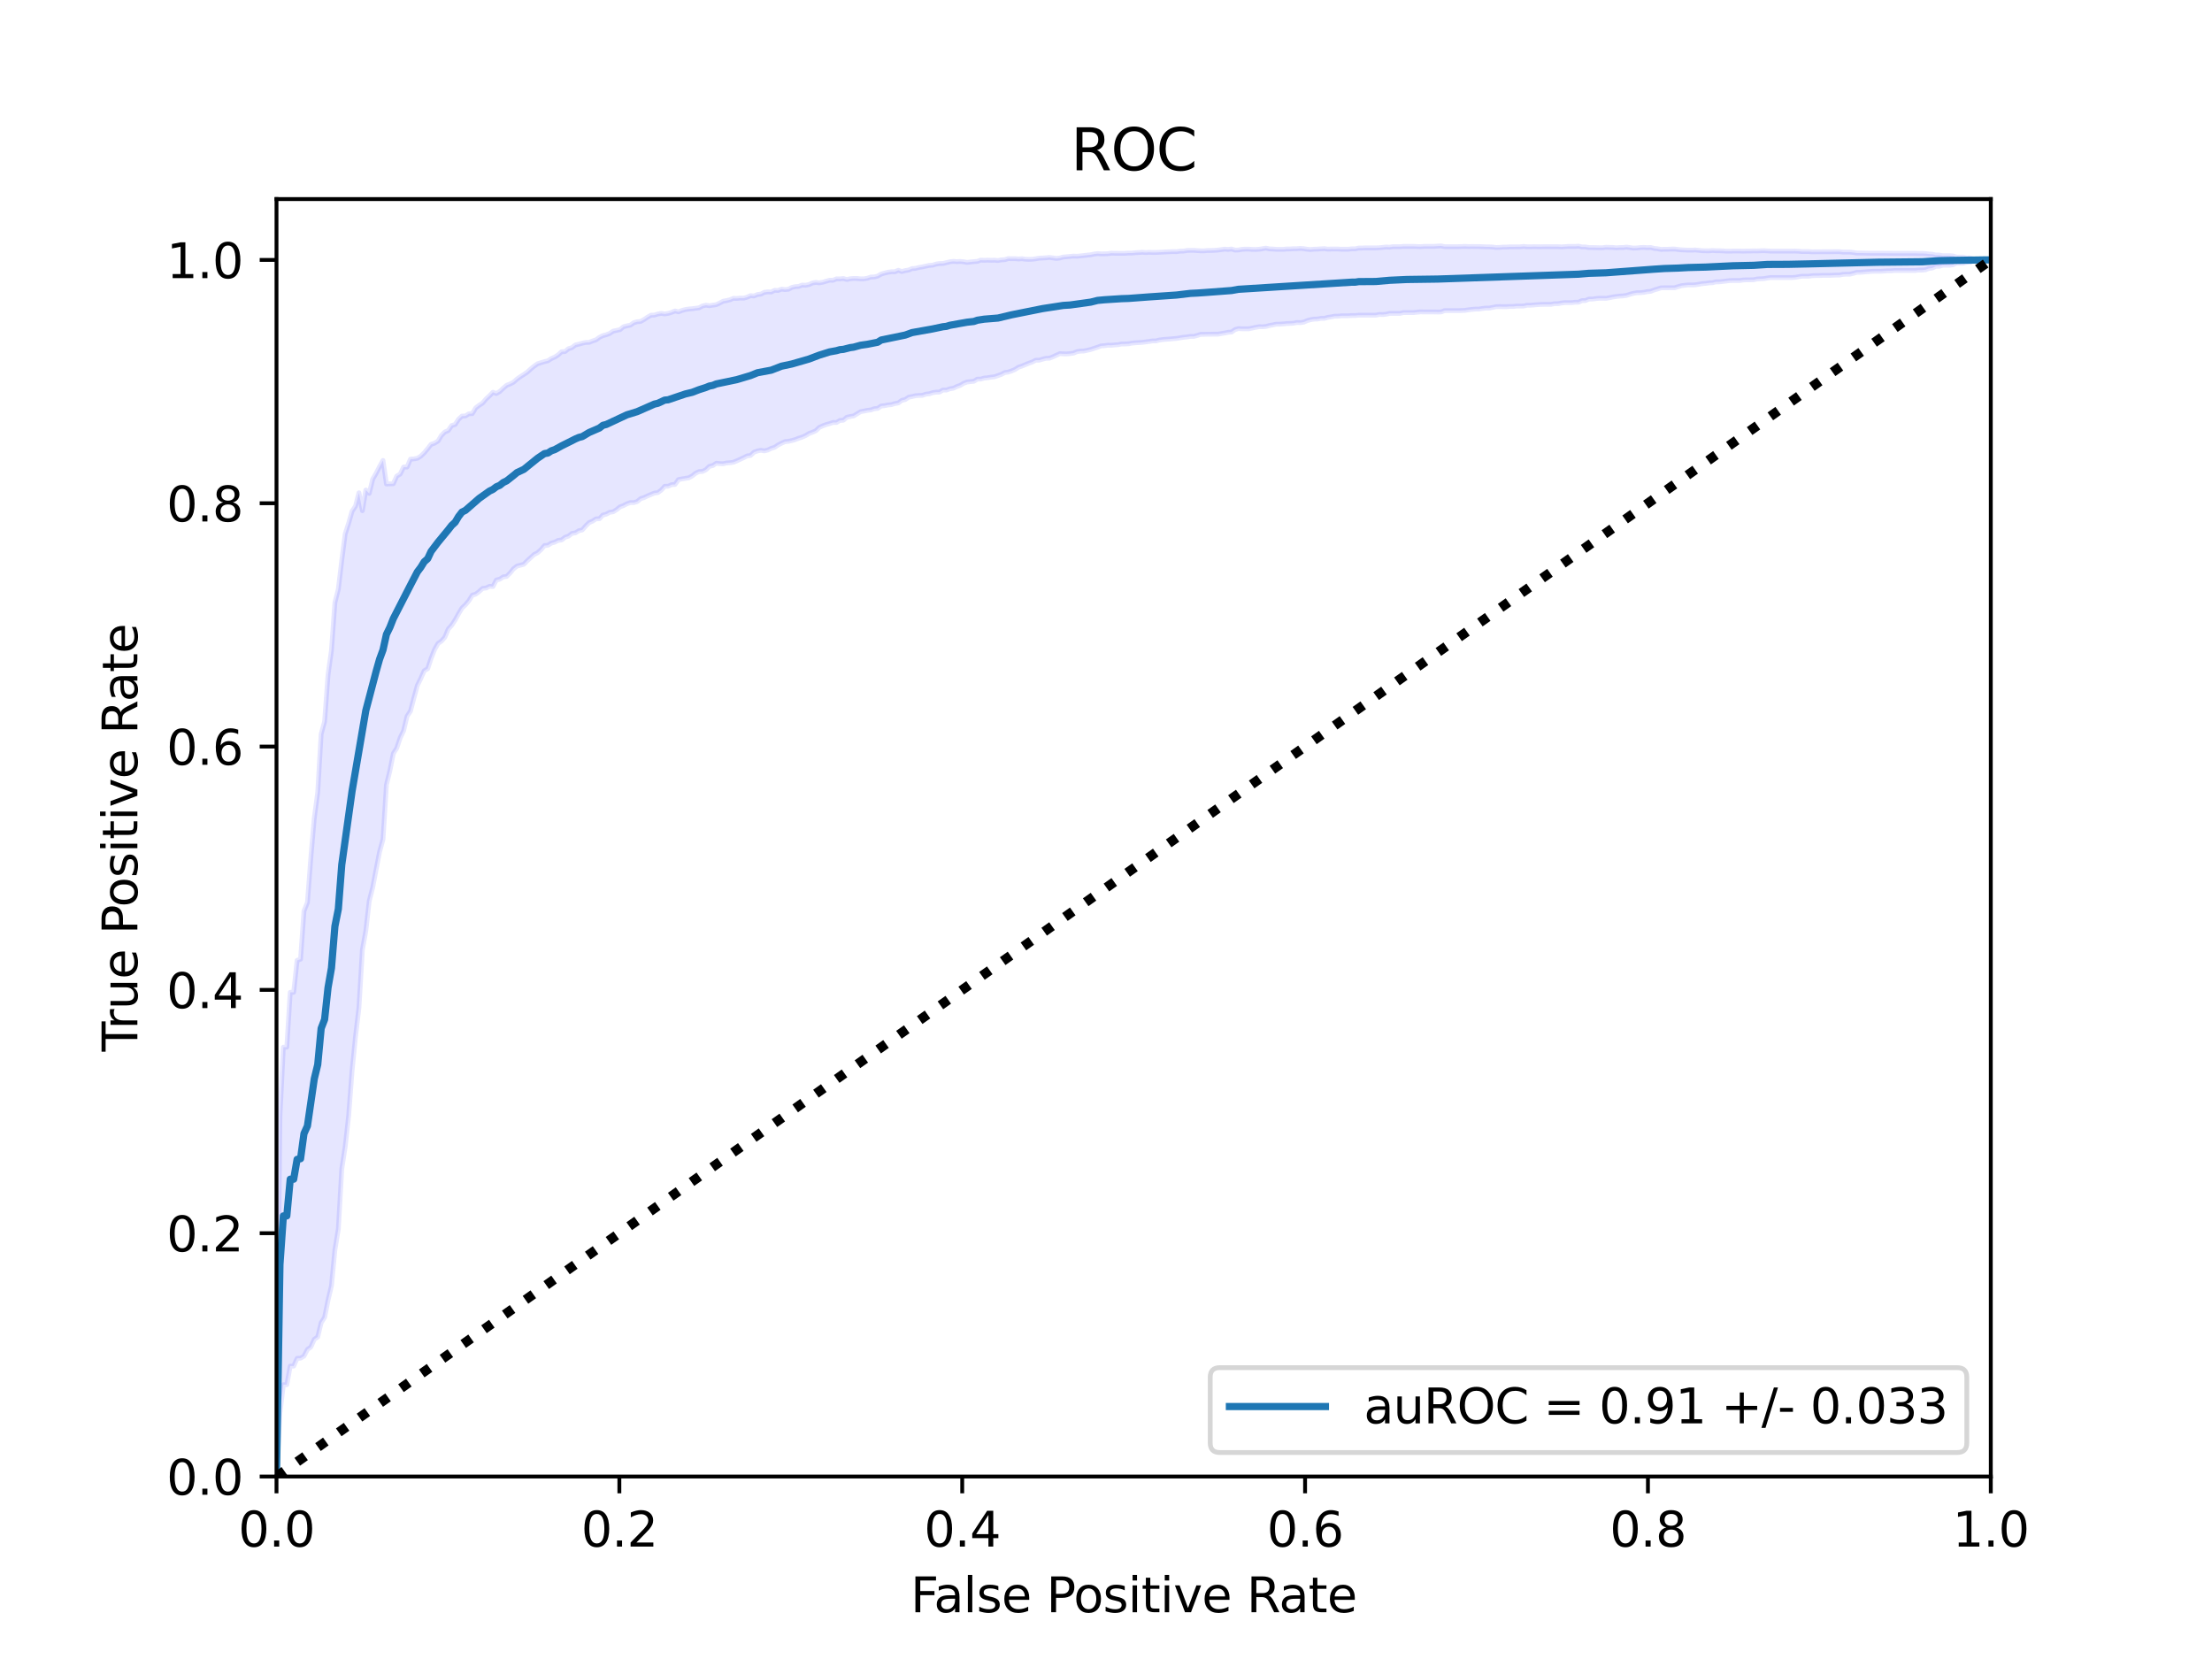 <?xml version="1.0" encoding="utf-8" standalone="no"?>
<!DOCTYPE svg PUBLIC "-//W3C//DTD SVG 1.1//EN"
  "http://www.w3.org/Graphics/SVG/1.1/DTD/svg11.dtd">
<svg xmlns:xlink="http://www.w3.org/1999/xlink" width="460.8pt" height="345.6pt" viewBox="0 0 460.8 345.6" xmlns="http://www.w3.org/2000/svg" version="1.1">
 <defs>
  <style type="text/css">*{stroke-linejoin: round; stroke-linecap: butt}</style>
 </defs>
 <g id="figure_1">
  <g id="patch_1">
   <path d="M 0 345.6 
L 460.8 345.6 
L 460.8 0 
L 0 0 
z
" style="fill: #ffffff"/>
  </g>
  <g id="axes_1">
   <g id="patch_2">
    <path d="M 57.6 307.584 
L 414.72 307.584 
L 414.72 41.472 
L 57.6 41.472 
z
" style="fill: #ffffff"/>
   </g>
   <g id="PolyCollection_1">
    <defs>
     <path id="md13c4b6c1c" d="M 57.6 -38.016 
L 57.6 -38.016 
L 58.316 -51.216 
L 59.031 -57.146 
L 59.747 -57.146 
L 60.463 -61.019 
L 61.178 -61.019 
L 61.894 -62.633 
L 62.61 -62.664 
L 63.325 -63.098 
L 64.041 -64.483 
L 64.757 -64.993 
L 65.472 -66.6 
L 66.188 -67.095 
L 66.904 -70.062 
L 67.619 -71.163 
L 68.335 -74.744 
L 69.051 -77.764 
L 69.766 -85.195 
L 70.482 -89.604 
L 71.198 -102.062 
L 71.913 -106.756 
L 72.629 -113.171 
L 73.345 -122.53 
L 74.06 -129.679 
L 74.776 -135.694 
L 75.492 -147.744 
L 76.207 -151.663 
L 76.923 -157.936 
L 77.639 -160.72 
L 78.354 -164.487 
L 79.07 -168.137 
L 79.786 -170.745 
L 80.501 -182.116 
L 81.217 -185.024 
L 81.933 -188.626 
L 82.648 -189.746 
L 83.364 -191.883 
L 84.08 -193.381 
L 84.796 -196.399 
L 85.511 -197.467 
L 86.227 -200.203 
L 86.943 -202.803 
L 87.658 -204.26 
L 88.374 -205.876 
L 89.09 -206.294 
L 89.805 -208.441 
L 90.521 -210.268 
L 91.237 -211.549 
L 91.952 -212.046 
L 92.668 -212.854 
L 93.384 -214.564 
L 94.099 -215.352 
L 94.815 -216.447 
L 95.531 -217.748 
L 96.246 -218.937 
L 96.962 -219.617 
L 97.678 -220.46 
L 98.393 -221.619 
L 99.109 -221.834 
L 99.825 -222.385 
L 100.54 -223.027 
L 101.256 -223.101 
L 101.972 -223.459 
L 102.687 -223.415 
L 103.403 -224.766 
L 104.119 -224.949 
L 104.834 -225.434 
L 105.55 -225.517 
L 106.266 -226.245 
L 106.981 -227.12 
L 107.697 -227.674 
L 108.413 -227.858 
L 109.128 -228.053 
L 109.844 -228.793 
L 110.56 -229.445 
L 111.275 -230.1 
L 111.991 -230.454 
L 112.707 -231.113 
L 113.422 -231.951 
L 114.138 -232.011 
L 114.854 -232.467 
L 115.569 -232.662 
L 116.285 -233.028 
L 117.001 -233.118 
L 117.716 -233.682 
L 118.432 -233.921 
L 119.148 -234.488 
L 119.863 -234.594 
L 120.579 -235.04 
L 121.295 -235.202 
L 122.01 -236.028 
L 122.726 -236.734 
L 123.442 -237.041 
L 124.157 -237.512 
L 124.873 -237.542 
L 125.589 -238.31 
L 126.304 -238.489 
L 127.02 -238.883 
L 127.736 -238.982 
L 128.451 -239.432 
L 129.167 -240.013 
L 129.883 -240.278 
L 130.598 -240.653 
L 131.314 -240.905 
L 132.03 -240.904 
L 132.745 -241.118 
L 133.461 -241.718 
L 134.177 -241.944 
L 134.893 -242.294 
L 135.608 -242.588 
L 136.324 -242.884 
L 137.04 -242.979 
L 137.755 -243.498 
L 138.471 -244.295 
L 139.187 -244.315 
L 139.902 -244.635 
L 140.618 -244.68 
L 141.334 -245.692 
L 142.049 -245.83 
L 142.765 -245.949 
L 143.481 -246.071 
L 144.196 -246.452 
L 144.912 -247.034 
L 145.628 -247.365 
L 146.343 -247.395 
L 147.059 -247.749 
L 147.775 -248.446 
L 148.49 -248.616 
L 149.206 -249.098 
L 149.922 -249.028 
L 150.637 -249 
L 151.353 -249.153 
L 152.069 -249.216 
L 152.784 -249.306 
L 153.5 -249.601 
L 154.216 -249.934 
L 154.931 -250.261 
L 155.647 -250.63 
L 156.363 -250.727 
L 157.078 -251.4 
L 157.794 -251.655 
L 158.51 -251.795 
L 159.225 -251.673 
L 159.941 -251.853 
L 160.657 -252.201 
L 161.372 -252.417 
L 162.088 -252.907 
L 162.804 -253.269 
L 163.519 -253.597 
L 164.235 -253.665 
L 164.951 -253.827 
L 165.666 -254.028 
L 166.382 -254.311 
L 167.098 -254.537 
L 167.813 -254.855 
L 168.529 -255.296 
L 169.245 -255.553 
L 169.96 -255.868 
L 170.676 -256.565 
L 171.392 -256.889 
L 172.107 -257.158 
L 172.823 -257.355 
L 173.539 -257.596 
L 174.254 -257.588 
L 174.97 -258.013 
L 175.686 -258.061 
L 176.401 -258.674 
L 177.117 -258.835 
L 177.833 -258.96 
L 178.548 -259.394 
L 179.264 -259.838 
L 179.98 -259.969 
L 180.695 -260.118 
L 181.411 -260.201 
L 182.127 -260.463 
L 182.842 -260.525 
L 183.558 -261.024 
L 184.274 -261.089 
L 184.989 -261.233 
L 185.705 -261.308 
L 186.421 -261.532 
L 187.137 -261.658 
L 187.852 -262.2 
L 188.568 -262.365 
L 189.284 -262.851 
L 189.999 -262.986 
L 190.715 -263.172 
L 191.431 -263.217 
L 192.146 -263.239 
L 192.862 -263.491 
L 193.578 -263.574 
L 194.293 -263.802 
L 195.009 -263.905 
L 195.725 -263.926 
L 196.44 -264.363 
L 197.156 -264.338 
L 197.872 -264.609 
L 198.587 -264.722 
L 199.303 -265.062 
L 200.019 -265.326 
L 200.734 -265.749 
L 201.45 -266.018 
L 202.166 -266.101 
L 202.881 -266.174 
L 203.597 -266.633 
L 204.313 -266.632 
L 205.028 -266.851 
L 205.744 -266.911 
L 206.46 -267.034 
L 207.175 -267.114 
L 207.891 -267.358 
L 208.607 -267.611 
L 209.322 -267.997 
L 210.038 -268.092 
L 210.754 -268.34 
L 211.469 -268.647 
L 212.185 -269.112 
L 212.901 -269.341 
L 213.616 -269.647 
L 214.332 -269.942 
L 215.048 -270.199 
L 215.763 -270.563 
L 216.479 -270.568 
L 217.195 -270.782 
L 217.91 -270.962 
L 218.626 -270.982 
L 219.342 -271.268 
L 220.057 -271.607 
L 220.773 -271.933 
L 221.489 -271.892 
L 222.204 -271.876 
L 222.92 -271.941 
L 223.636 -272.042 
L 224.351 -272.343 
L 225.067 -272.456 
L 225.783 -272.475 
L 226.498 -272.627 
L 227.214 -272.796 
L 227.93 -273.035 
L 228.645 -273.268 
L 229.361 -273.544 
L 230.077 -273.584 
L 230.792 -273.692 
L 231.508 -273.675 
L 232.224 -273.749 
L 232.939 -273.799 
L 233.655 -273.94 
L 234.371 -273.94 
L 235.086 -273.978 
L 235.802 -274.124 
L 236.518 -274.184 
L 237.234 -274.232 
L 237.949 -274.274 
L 238.665 -274.376 
L 239.381 -274.464 
L 240.096 -274.581 
L 240.812 -274.581 
L 241.528 -274.776 
L 242.243 -274.869 
L 242.959 -274.923 
L 243.675 -274.986 
L 244.39 -275.044 
L 245.106 -275.105 
L 245.822 -275.221 
L 246.537 -275.34 
L 247.253 -275.411 
L 247.969 -275.521 
L 248.684 -275.521 
L 249.4 -275.709 
L 250.116 -275.951 
L 250.831 -275.951 
L 251.547 -275.97 
L 252.263 -275.97 
L 252.978 -275.991 
L 253.694 -275.982 
L 254.41 -276.113 
L 255.125 -276.232 
L 255.841 -276.379 
L 256.557 -276.43 
L 257.272 -276.939 
L 257.988 -277.146 
L 258.704 -277.108 
L 259.419 -277.103 
L 260.135 -277.103 
L 260.851 -277.258 
L 261.566 -277.408 
L 262.282 -277.541 
L 262.998 -277.529 
L 263.713 -277.58 
L 264.429 -277.791 
L 265.145 -277.917 
L 265.86 -278.073 
L 266.576 -278.073 
L 267.292 -278.122 
L 268.007 -278.192 
L 268.723 -278.226 
L 269.439 -278.267 
L 270.154 -278.414 
L 270.87 -278.388 
L 271.586 -278.494 
L 272.301 -278.804 
L 273.017 -279.003 
L 273.733 -279.12 
L 274.448 -279.147 
L 275.164 -279.275 
L 275.88 -279.281 
L 276.595 -279.482 
L 277.311 -279.594 
L 278.027 -279.735 
L 278.742 -279.735 
L 279.458 -279.819 
L 280.174 -279.819 
L 280.889 -279.819 
L 281.605 -279.872 
L 282.321 -279.872 
L 283.036 -279.938 
L 283.752 -279.938 
L 284.468 -279.949 
L 285.183 -279.949 
L 285.899 -279.949 
L 286.615 -279.949 
L 287.331 -280.097 
L 288.046 -280.077 
L 288.762 -280.14 
L 289.478 -280.313 
L 290.193 -280.309 
L 290.909 -280.309 
L 291.625 -280.309 
L 292.34 -280.482 
L 293.056 -280.482 
L 293.772 -280.482 
L 294.487 -280.482 
L 295.203 -280.561 
L 295.919 -280.629 
L 296.634 -280.613 
L 297.35 -280.613 
L 298.066 -280.613 
L 298.781 -280.613 
L 299.497 -280.598 
L 300.213 -280.615 
L 300.928 -280.898 
L 301.644 -280.898 
L 302.36 -280.898 
L 303.075 -280.898 
L 303.791 -280.898 
L 304.507 -280.921 
L 305.222 -280.944 
L 305.938 -281.076 
L 306.654 -281.151 
L 307.369 -281.213 
L 308.085 -281.213 
L 308.801 -281.339 
L 309.516 -281.422 
L 310.232 -281.422 
L 310.948 -281.562 
L 311.663 -281.705 
L 312.379 -281.728 
L 313.095 -281.716 
L 313.81 -281.716 
L 314.526 -281.76 
L 315.242 -281.76 
L 315.957 -281.845 
L 316.673 -281.845 
L 317.389 -281.852 
L 318.104 -282.014 
L 318.82 -282.014 
L 319.536 -282.074 
L 320.251 -282.132 
L 320.967 -282.18 
L 321.683 -282.197 
L 322.398 -282.197 
L 323.114 -282.197 
L 323.83 -282.337 
L 324.545 -282.337 
L 325.261 -282.471 
L 325.977 -282.563 
L 326.692 -282.557 
L 327.408 -282.557 
L 328.124 -282.645 
L 328.839 -282.64 
L 329.555 -282.989 
L 330.271 -282.989 
L 330.986 -283.3 
L 331.702 -283.3 
L 332.418 -283.397 
L 333.133 -283.464 
L 333.849 -283.464 
L 334.565 -283.455 
L 335.28 -283.58 
L 335.996 -283.726 
L 336.712 -283.839 
L 337.427 -283.917 
L 338.143 -283.963 
L 338.859 -284.071 
L 339.575 -284.312 
L 340.29 -284.501 
L 341.006 -284.625 
L 341.722 -284.634 
L 342.437 -284.703 
L 343.153 -284.844 
L 343.869 -284.907 
L 344.584 -285.19 
L 345.3 -285.402 
L 346.016 -285.638 
L 346.731 -285.646 
L 347.447 -285.646 
L 348.163 -285.654 
L 348.878 -285.654 
L 349.594 -285.888 
L 350.31 -286.094 
L 351.025 -286.181 
L 351.741 -286.25 
L 352.457 -286.25 
L 353.172 -286.267 
L 353.888 -286.389 
L 354.604 -286.508 
L 355.319 -286.57 
L 356.035 -286.672 
L 356.751 -286.705 
L 357.466 -286.89 
L 358.182 -286.89 
L 358.898 -286.965 
L 359.613 -287.057 
L 360.329 -287.151 
L 361.045 -287.171 
L 361.76 -287.171 
L 362.476 -287.171 
L 363.192 -287.281 
L 363.907 -287.303 
L 364.623 -287.303 
L 365.339 -287.327 
L 366.054 -287.485 
L 366.77 -287.529 
L 367.486 -287.56 
L 368.201 -287.698 
L 368.917 -287.785 
L 369.633 -287.785 
L 370.348 -287.785 
L 371.064 -287.785 
L 371.78 -287.785 
L 372.495 -287.785 
L 373.211 -287.785 
L 373.927 -287.819 
L 374.642 -287.951 
L 375.358 -288.059 
L 376.074 -288.059 
L 376.789 -288.059 
L 377.505 -288.165 
L 378.221 -288.195 
L 378.936 -288.195 
L 379.652 -288.23 
L 380.368 -288.23 
L 381.083 -288.23 
L 381.799 -288.265 
L 382.515 -288.299 
L 383.23 -288.299 
L 383.946 -288.442 
L 384.662 -288.483 
L 385.377 -288.483 
L 386.093 -288.66 
L 386.809 -288.871 
L 387.524 -288.871 
L 388.24 -288.929 
L 388.956 -289 
L 389.672 -289.051 
L 390.387 -289.094 
L 391.103 -289.094 
L 391.819 -289.094 
L 392.534 -289.145 
L 393.25 -289.194 
L 393.966 -289.194 
L 394.681 -289.257 
L 395.397 -289.257 
L 396.113 -289.257 
L 396.828 -289.257 
L 397.544 -289.257 
L 398.26 -289.257 
L 398.975 -289.257 
L 399.691 -289.331 
L 400.407 -289.331 
L 401.122 -289.407 
L 401.838 -289.685 
L 402.554 -289.771 
L 403.269 -290.126 
L 403.985 -290.126 
L 404.701 -290.344 
L 405.416 -290.344 
L 406.132 -290.344 
L 406.848 -290.449 
L 407.563 -290.783 
L 408.279 -290.783 
L 408.995 -290.783 
L 409.71 -290.991 
L 410.426 -290.991 
L 411.142 -291.456 
L 411.857 -291.456 
L 412.573 -291.456 
L 413.289 -291.456 
L 414.004 -291.456 
L 414.72 -291.456 
L 414.72 -291.456 
L 414.72 -291.456 
L 414.004 -291.456 
L 413.289 -291.456 
L 412.573 -291.456 
L 411.857 -291.456 
L 411.142 -291.456 
L 410.426 -291.876 
L 409.71 -291.876 
L 408.995 -292.039 
L 408.279 -292.039 
L 407.563 -292.039 
L 406.848 -292.276 
L 406.132 -292.339 
L 405.416 -292.339 
L 404.701 -292.339 
L 403.985 -292.465 
L 403.269 -292.465 
L 402.554 -292.638 
L 401.838 -292.676 
L 401.122 -292.771 
L 400.407 -292.798 
L 399.691 -292.798 
L 398.975 -292.821 
L 398.26 -292.821 
L 397.544 -292.821 
L 396.828 -292.821 
L 396.113 -292.821 
L 395.397 -292.821 
L 394.681 -292.821 
L 393.966 -292.837 
L 393.25 -292.837 
L 392.534 -292.844 
L 391.819 -292.851 
L 391.103 -292.851 
L 390.387 -292.851 
L 389.672 -292.853 
L 388.956 -292.859 
L 388.24 -292.877 
L 387.524 -292.885 
L 386.809 -292.885 
L 386.093 -293.001 
L 385.377 -293.085 
L 384.662 -293.085 
L 383.946 -293.08 
L 383.23 -293.174 
L 382.515 -293.174 
L 381.799 -293.165 
L 381.083 -293.156 
L 380.368 -293.156 
L 379.652 -293.156 
L 378.936 -293.146 
L 378.221 -293.146 
L 377.505 -293.134 
L 376.789 -293.197 
L 376.074 -293.197 
L 375.358 -293.197 
L 374.642 -293.26 
L 373.927 -293.301 
L 373.211 -293.287 
L 372.495 -293.287 
L 371.78 -293.287 
L 371.064 -293.287 
L 370.348 -293.287 
L 369.633 -293.287 
L 368.917 -293.287 
L 368.201 -293.333 
L 367.486 -293.377 
L 366.77 -293.36 
L 366.054 -293.319 
L 365.339 -293.334 
L 364.623 -293.311 
L 363.907 -293.311 
L 363.192 -293.288 
L 362.476 -293.306 
L 361.76 -293.306 
L 361.045 -293.306 
L 360.329 -293.28 
L 359.613 -293.287 
L 358.898 -293.332 
L 358.182 -293.363 
L 357.466 -293.363 
L 356.751 -293.409 
L 356.035 -293.348 
L 355.319 -293.354 
L 354.604 -293.374 
L 353.888 -293.449 
L 353.172 -293.527 
L 352.457 -293.493 
L 351.741 -293.493 
L 351.025 -293.516 
L 350.31 -293.552 
L 349.594 -293.62 
L 348.878 -293.718 
L 348.163 -293.718 
L 347.447 -293.68 
L 346.731 -293.68 
L 346.016 -293.643 
L 345.3 -293.784 
L 344.584 -293.861 
L 343.869 -294.046 
L 343.153 -294.012 
L 342.437 -294.062 
L 341.722 -294.033 
L 341.006 -293.947 
L 340.29 -293.923 
L 339.575 -294.018 
L 338.859 -294.125 
L 338.143 -294.039 
L 337.427 -294.037 
L 336.712 -293.982 
L 335.996 -294.051 
L 335.28 -294.064 
L 334.565 -294.095 
L 333.849 -293.997 
L 333.133 -293.997 
L 332.418 -294.02 
L 331.702 -294.032 
L 330.986 -294.032 
L 330.271 -294.155 
L 329.555 -294.155 
L 328.839 -294.322 
L 328.124 -294.267 
L 327.408 -294.269 
L 326.692 -294.269 
L 325.977 -294.214 
L 325.261 -294.165 
L 324.545 -294.216 
L 323.83 -294.216 
L 323.114 -294.218 
L 322.398 -294.218 
L 321.683 -294.218 
L 320.967 -294.195 
L 320.251 -294.201 
L 319.536 -294.214 
L 318.82 -294.189 
L 318.104 -294.189 
L 317.389 -294.265 
L 316.673 -294.184 
L 315.957 -294.184 
L 315.242 -294.175 
L 314.526 -294.175 
L 313.81 -294.131 
L 313.095 -294.131 
L 312.379 -294.068 
L 311.663 -294.043 
L 310.948 -294.137 
L 310.232 -294.177 
L 309.516 -294.177 
L 308.801 -294.214 
L 308.085 -294.241 
L 307.369 -294.241 
L 306.654 -294.254 
L 305.938 -294.235 
L 305.222 -294.274 
L 304.507 -294.248 
L 303.791 -294.221 
L 303.075 -294.221 
L 302.36 -294.221 
L 301.644 -294.221 
L 300.928 -294.221 
L 300.213 -294.368 
L 299.497 -294.338 
L 298.781 -294.279 
L 298.066 -294.279 
L 297.35 -294.279 
L 296.634 -294.279 
L 295.919 -294.217 
L 295.203 -294.241 
L 294.487 -294.273 
L 293.772 -294.273 
L 293.056 -294.273 
L 292.34 -294.273 
L 291.625 -294.215 
L 290.909 -294.215 
L 290.193 -294.215 
L 289.478 -294.109 
L 288.762 -294.142 
L 288.046 -294.066 
L 287.331 -293.997 
L 286.615 -293.967 
L 285.899 -293.967 
L 285.183 -293.967 
L 284.468 -293.967 
L 283.752 -293.931 
L 283.036 -293.931 
L 282.321 -293.77 
L 281.605 -293.77 
L 280.889 -293.683 
L 280.174 -293.683 
L 279.458 -293.683 
L 278.742 -293.724 
L 278.027 -293.724 
L 277.311 -293.728 
L 276.595 -293.701 
L 275.88 -293.807 
L 275.164 -293.766 
L 274.448 -293.708 
L 273.733 -293.691 
L 273.017 -293.614 
L 272.301 -293.674 
L 271.586 -293.797 
L 270.87 -293.858 
L 270.154 -293.788 
L 269.439 -293.787 
L 268.723 -293.74 
L 268.007 -293.725 
L 267.292 -293.661 
L 266.576 -293.664 
L 265.86 -293.664 
L 265.145 -293.724 
L 264.429 -293.752 
L 263.713 -293.913 
L 262.998 -293.786 
L 262.282 -293.68 
L 261.566 -293.628 
L 260.851 -293.644 
L 260.135 -293.705 
L 259.419 -293.705 
L 258.704 -293.653 
L 257.988 -293.52 
L 257.272 -293.498 
L 256.557 -293.728 
L 255.841 -293.64 
L 255.125 -293.703 
L 254.41 -293.596 
L 253.694 -293.503 
L 252.978 -293.444 
L 252.263 -293.414 
L 251.547 -293.414 
L 250.831 -293.346 
L 250.116 -293.346 
L 249.4 -293.394 
L 248.684 -293.443 
L 247.969 -293.443 
L 247.253 -293.413 
L 246.537 -293.293 
L 245.822 -293.282 
L 245.106 -293.175 
L 244.39 -293.187 
L 243.675 -293.152 
L 242.959 -293.122 
L 242.243 -293.084 
L 241.528 -293.042 
L 240.812 -293.006 
L 240.096 -293.006 
L 239.381 -293.037 
L 238.665 -292.987 
L 237.949 -293.045 
L 237.234 -292.999 
L 236.518 -292.956 
L 235.802 -292.879 
L 235.086 -292.882 
L 234.371 -292.831 
L 233.655 -292.831 
L 232.939 -292.833 
L 232.224 -292.835 
L 231.508 -292.861 
L 230.792 -292.751 
L 230.077 -292.724 
L 229.361 -292.719 
L 228.645 -292.769 
L 227.93 -292.682 
L 227.214 -292.523 
L 226.498 -292.457 
L 225.783 -292.37 
L 225.067 -292.288 
L 224.351 -292.225 
L 223.636 -292.254 
L 222.92 -292.184 
L 222.204 -292.112 
L 221.489 -292.057 
L 220.773 -291.845 
L 220.057 -291.763 
L 219.342 -291.868 
L 218.626 -291.965 
L 217.91 -291.899 
L 217.195 -291.845 
L 216.479 -291.823 
L 215.763 -291.687 
L 215.048 -291.593 
L 214.332 -291.57 
L 213.616 -291.599 
L 212.901 -291.706 
L 212.185 -291.65 
L 211.469 -291.707 
L 210.754 -291.707 
L 210.038 -291.729 
L 209.322 -291.494 
L 208.607 -291.457 
L 207.891 -291.327 
L 207.175 -291.394 
L 206.46 -291.373 
L 205.744 -291.406 
L 205.028 -291.37 
L 204.313 -291.409 
L 203.597 -291.147 
L 202.881 -291.099 
L 202.166 -291.024 
L 201.45 -290.935 
L 200.734 -291.067 
L 200.019 -291.127 
L 199.303 -291.093 
L 198.587 -291.149 
L 197.872 -291.063 
L 197.156 -290.888 
L 196.44 -290.714 
L 195.725 -290.706 
L 195.009 -290.591 
L 194.293 -290.363 
L 193.578 -290.307 
L 192.862 -290.155 
L 192.146 -289.996 
L 191.431 -289.883 
L 190.715 -289.689 
L 189.999 -289.647 
L 189.284 -289.34 
L 188.568 -289.231 
L 187.852 -289.035 
L 187.137 -289.3 
L 186.421 -288.989 
L 185.705 -288.992 
L 184.989 -288.887 
L 184.274 -288.713 
L 183.558 -288.505 
L 182.842 -288.081 
L 182.127 -287.901 
L 181.411 -287.888 
L 180.695 -287.644 
L 179.98 -287.517 
L 179.264 -287.511 
L 178.548 -287.587 
L 177.833 -287.599 
L 177.117 -287.536 
L 176.401 -287.376 
L 175.686 -287.581 
L 174.97 -287.501 
L 174.254 -287.513 
L 173.539 -287.214 
L 172.823 -287.228 
L 172.107 -287.019 
L 171.392 -286.803 
L 170.676 -286.676 
L 169.96 -286.771 
L 169.245 -286.653 
L 168.529 -286.317 
L 167.813 -286.179 
L 167.098 -286.222 
L 166.382 -285.93 
L 165.666 -285.889 
L 164.951 -285.717 
L 164.235 -285.336 
L 163.519 -285.271 
L 162.804 -285.361 
L 162.088 -285.09 
L 161.372 -285.118 
L 160.657 -284.772 
L 159.941 -284.792 
L 159.225 -284.703 
L 158.51 -284.342 
L 157.794 -284.247 
L 157.078 -283.943 
L 156.363 -284.012 
L 155.647 -283.691 
L 154.931 -283.486 
L 154.216 -283.505 
L 153.5 -283.428 
L 152.784 -283.444 
L 152.069 -283.149 
L 151.353 -282.978 
L 150.637 -282.85 
L 149.922 -282.467 
L 149.206 -282.132 
L 148.49 -282.024 
L 147.775 -281.911 
L 147.059 -282.017 
L 146.343 -281.86 
L 145.628 -281.478 
L 144.912 -281.38 
L 144.196 -281.293 
L 143.481 -281.224 
L 142.765 -281.111 
L 142.049 -280.918 
L 141.334 -280.634 
L 140.618 -280.822 
L 139.902 -280.526 
L 139.187 -280.317 
L 138.471 -280.207 
L 137.755 -280.314 
L 137.04 -280.189 
L 136.324 -279.959 
L 135.608 -279.939 
L 134.893 -279.523 
L 134.177 -279.044 
L 133.461 -278.637 
L 132.745 -278.578 
L 132.03 -278.37 
L 131.314 -277.863 
L 130.598 -277.718 
L 129.883 -277.536 
L 129.167 -276.926 
L 128.451 -276.769 
L 127.736 -276.624 
L 127.02 -276.144 
L 126.304 -275.865 
L 125.589 -275.68 
L 124.873 -275.323 
L 124.157 -274.803 
L 123.442 -274.57 
L 122.726 -274.274 
L 122.01 -274.26 
L 121.295 -274.103 
L 120.579 -273.9 
L 119.863 -273.729 
L 119.148 -273.175 
L 118.432 -272.957 
L 117.716 -272.369 
L 117.001 -272.332 
L 116.285 -271.679 
L 115.569 -271.208 
L 114.854 -270.913 
L 114.138 -270.435 
L 113.422 -270.267 
L 112.707 -270.046 
L 111.991 -269.826 
L 111.275 -269.324 
L 110.56 -268.732 
L 109.844 -268.078 
L 109.128 -267.595 
L 108.413 -267.138 
L 107.697 -266.629 
L 106.981 -265.983 
L 106.266 -265.617 
L 105.55 -265.338 
L 104.834 -264.724 
L 104.119 -264.05 
L 103.403 -263.627 
L 102.687 -263.884 
L 101.972 -263.143 
L 101.256 -262.495 
L 100.54 -261.63 
L 99.825 -261.174 
L 99.109 -260.628 
L 98.393 -259.438 
L 97.678 -259.402 
L 96.962 -258.947 
L 96.246 -258.925 
L 95.531 -258.267 
L 94.815 -257.164 
L 94.099 -256.954 
L 93.384 -255.912 
L 92.668 -255.609 
L 91.952 -254.875 
L 91.237 -253.709 
L 90.521 -253.266 
L 89.805 -253.037 
L 89.09 -252.113 
L 88.374 -251.274 
L 87.658 -250.567 
L 86.943 -250.128 
L 86.227 -250.002 
L 85.511 -249.953 
L 84.796 -248.298 
L 84.08 -248.309 
L 83.364 -246.84 
L 82.648 -246.414 
L 81.933 -244.824 
L 81.217 -244.802 
L 80.501 -244.774 
L 79.786 -249.682 
L 79.07 -248.4 
L 78.354 -247.002 
L 77.639 -245.771 
L 76.923 -242.817 
L 76.207 -243.518 
L 75.492 -239.206 
L 74.776 -242.942 
L 74.06 -240.161 
L 73.345 -239.1 
L 72.629 -236.603 
L 71.913 -234.375 
L 71.198 -228.897 
L 70.482 -222.866 
L 69.766 -220.064 
L 69.051 -210.149 
L 68.335 -204.964 
L 67.619 -195.287 
L 66.904 -192.673 
L 66.188 -180.551 
L 65.472 -175.156 
L 64.757 -166.96 
L 64.041 -157.592 
L 63.325 -155.816 
L 62.61 -145.774 
L 61.894 -145.535 
L 61.178 -138.881 
L 60.463 -138.881 
L 59.747 -127.461 
L 59.031 -127.461 
L 58.316 -113.077 
L 57.6 -38.016 
z
" style="stroke: #0000ff; stroke-opacity: 0.1"/>
    </defs>
    <g clip-path="url(#p49bb7b3704)">
     <use xlink:href="#md13c4b6c1c" x="0" y="345.6" style="fill: #0000ff; fill-opacity: 0.1; stroke: #0000ff; stroke-opacity: 0.1"/>
    </g>
   </g>
   <g id="matplotlib.axis_1">
    <g id="xtick_1">
     <g id="line2d_1">
      <defs>
       <path id="mfdbf8ef6c4" d="M 0 0 
L 0 3.5 
" style="stroke: #000000; stroke-width: 0.8"/>
      </defs>
      <g>
       <use xlink:href="#mfdbf8ef6c4" x="57.6" y="307.584" style="stroke: #000000; stroke-width: 0.8"/>
      </g>
     </g>
     <g id="text_1">
      <!-- 0.0 -->
      <g transform="translate(49.648 322.182) scale(0.1 -0.1)">
       <defs>
        <path id="DejaVuSans-30" d="M 2034 4250 
Q 1547 4250 1301 3770 
Q 1056 3291 1056 2328 
Q 1056 1369 1301 889 
Q 1547 409 2034 409 
Q 2525 409 2770 889 
Q 3016 1369 3016 2328 
Q 3016 3291 2770 3770 
Q 2525 4250 2034 4250 
z
M 2034 4750 
Q 2819 4750 3233 4129 
Q 3647 3509 3647 2328 
Q 3647 1150 3233 529 
Q 2819 -91 2034 -91 
Q 1250 -91 836 529 
Q 422 1150 422 2328 
Q 422 3509 836 4129 
Q 1250 4750 2034 4750 
z
" transform="scale(0.016)"/>
        <path id="DejaVuSans-2e" d="M 684 794 
L 1344 794 
L 1344 0 
L 684 0 
L 684 794 
z
" transform="scale(0.016)"/>
       </defs>
       <use xlink:href="#DejaVuSans-30"/>
       <use xlink:href="#DejaVuSans-2e" x="63.623"/>
       <use xlink:href="#DejaVuSans-30" x="95.41"/>
      </g>
     </g>
    </g>
    <g id="xtick_2">
     <g id="line2d_2">
      <g>
       <use xlink:href="#mfdbf8ef6c4" x="129.024" y="307.584" style="stroke: #000000; stroke-width: 0.8"/>
      </g>
     </g>
     <g id="text_2">
      <!-- 0.2 -->
      <g transform="translate(121.072 322.182) scale(0.1 -0.1)">
       <defs>
        <path id="DejaVuSans-32" d="M 1228 531 
L 3431 531 
L 3431 0 
L 469 0 
L 469 531 
Q 828 903 1448 1529 
Q 2069 2156 2228 2338 
Q 2531 2678 2651 2914 
Q 2772 3150 2772 3378 
Q 2772 3750 2511 3984 
Q 2250 4219 1831 4219 
Q 1534 4219 1204 4116 
Q 875 4013 500 3803 
L 500 4441 
Q 881 4594 1212 4672 
Q 1544 4750 1819 4750 
Q 2544 4750 2975 4387 
Q 3406 4025 3406 3419 
Q 3406 3131 3298 2873 
Q 3191 2616 2906 2266 
Q 2828 2175 2409 1742 
Q 1991 1309 1228 531 
z
" transform="scale(0.016)"/>
       </defs>
       <use xlink:href="#DejaVuSans-30"/>
       <use xlink:href="#DejaVuSans-2e" x="63.623"/>
       <use xlink:href="#DejaVuSans-32" x="95.41"/>
      </g>
     </g>
    </g>
    <g id="xtick_3">
     <g id="line2d_3">
      <g>
       <use xlink:href="#mfdbf8ef6c4" x="200.448" y="307.584" style="stroke: #000000; stroke-width: 0.8"/>
      </g>
     </g>
     <g id="text_3">
      <!-- 0.4 -->
      <g transform="translate(192.496 322.182) scale(0.1 -0.1)">
       <defs>
        <path id="DejaVuSans-34" d="M 2419 4116 
L 825 1625 
L 2419 1625 
L 2419 4116 
z
M 2253 4666 
L 3047 4666 
L 3047 1625 
L 3713 1625 
L 3713 1100 
L 3047 1100 
L 3047 0 
L 2419 0 
L 2419 1100 
L 313 1100 
L 313 1709 
L 2253 4666 
z
" transform="scale(0.016)"/>
       </defs>
       <use xlink:href="#DejaVuSans-30"/>
       <use xlink:href="#DejaVuSans-2e" x="63.623"/>
       <use xlink:href="#DejaVuSans-34" x="95.41"/>
      </g>
     </g>
    </g>
    <g id="xtick_4">
     <g id="line2d_4">
      <g>
       <use xlink:href="#mfdbf8ef6c4" x="271.872" y="307.584" style="stroke: #000000; stroke-width: 0.8"/>
      </g>
     </g>
     <g id="text_4">
      <!-- 0.6 -->
      <g transform="translate(263.92 322.182) scale(0.1 -0.1)">
       <defs>
        <path id="DejaVuSans-36" d="M 2113 2584 
Q 1688 2584 1439 2293 
Q 1191 2003 1191 1497 
Q 1191 994 1439 701 
Q 1688 409 2113 409 
Q 2538 409 2786 701 
Q 3034 994 3034 1497 
Q 3034 2003 2786 2293 
Q 2538 2584 2113 2584 
z
M 3366 4563 
L 3366 3988 
Q 3128 4100 2886 4159 
Q 2644 4219 2406 4219 
Q 1781 4219 1451 3797 
Q 1122 3375 1075 2522 
Q 1259 2794 1537 2939 
Q 1816 3084 2150 3084 
Q 2853 3084 3261 2657 
Q 3669 2231 3669 1497 
Q 3669 778 3244 343 
Q 2819 -91 2113 -91 
Q 1303 -91 875 529 
Q 447 1150 447 2328 
Q 447 3434 972 4092 
Q 1497 4750 2381 4750 
Q 2619 4750 2861 4703 
Q 3103 4656 3366 4563 
z
" transform="scale(0.016)"/>
       </defs>
       <use xlink:href="#DejaVuSans-30"/>
       <use xlink:href="#DejaVuSans-2e" x="63.623"/>
       <use xlink:href="#DejaVuSans-36" x="95.41"/>
      </g>
     </g>
    </g>
    <g id="xtick_5">
     <g id="line2d_5">
      <g>
       <use xlink:href="#mfdbf8ef6c4" x="343.296" y="307.584" style="stroke: #000000; stroke-width: 0.8"/>
      </g>
     </g>
     <g id="text_5">
      <!-- 0.8 -->
      <g transform="translate(335.344 322.182) scale(0.1 -0.1)">
       <defs>
        <path id="DejaVuSans-38" d="M 2034 2216 
Q 1584 2216 1326 1975 
Q 1069 1734 1069 1313 
Q 1069 891 1326 650 
Q 1584 409 2034 409 
Q 2484 409 2743 651 
Q 3003 894 3003 1313 
Q 3003 1734 2745 1975 
Q 2488 2216 2034 2216 
z
M 1403 2484 
Q 997 2584 770 2862 
Q 544 3141 544 3541 
Q 544 4100 942 4425 
Q 1341 4750 2034 4750 
Q 2731 4750 3128 4425 
Q 3525 4100 3525 3541 
Q 3525 3141 3298 2862 
Q 3072 2584 2669 2484 
Q 3125 2378 3379 2068 
Q 3634 1759 3634 1313 
Q 3634 634 3220 271 
Q 2806 -91 2034 -91 
Q 1263 -91 848 271 
Q 434 634 434 1313 
Q 434 1759 690 2068 
Q 947 2378 1403 2484 
z
M 1172 3481 
Q 1172 3119 1398 2916 
Q 1625 2713 2034 2713 
Q 2441 2713 2670 2916 
Q 2900 3119 2900 3481 
Q 2900 3844 2670 4047 
Q 2441 4250 2034 4250 
Q 1625 4250 1398 4047 
Q 1172 3844 1172 3481 
z
" transform="scale(0.016)"/>
       </defs>
       <use xlink:href="#DejaVuSans-30"/>
       <use xlink:href="#DejaVuSans-2e" x="63.623"/>
       <use xlink:href="#DejaVuSans-38" x="95.41"/>
      </g>
     </g>
    </g>
    <g id="xtick_6">
     <g id="line2d_6">
      <g>
       <use xlink:href="#mfdbf8ef6c4" x="414.72" y="307.584" style="stroke: #000000; stroke-width: 0.8"/>
      </g>
     </g>
     <g id="text_6">
      <!-- 1.0 -->
      <g transform="translate(406.768 322.182) scale(0.1 -0.1)">
       <defs>
        <path id="DejaVuSans-31" d="M 794 531 
L 1825 531 
L 1825 4091 
L 703 3866 
L 703 4441 
L 1819 4666 
L 2450 4666 
L 2450 531 
L 3481 531 
L 3481 0 
L 794 0 
L 794 531 
z
" transform="scale(0.016)"/>
       </defs>
       <use xlink:href="#DejaVuSans-31"/>
       <use xlink:href="#DejaVuSans-2e" x="63.623"/>
       <use xlink:href="#DejaVuSans-30" x="95.41"/>
      </g>
     </g>
    </g>
    <g id="text_7">
     <!-- False Positive Rate -->
     <g transform="translate(189.694 335.861) scale(0.1 -0.1)">
      <defs>
       <path id="DejaVuSans-46" d="M 628 4666 
L 3309 4666 
L 3309 4134 
L 1259 4134 
L 1259 2759 
L 3109 2759 
L 3109 2228 
L 1259 2228 
L 1259 0 
L 628 0 
L 628 4666 
z
" transform="scale(0.016)"/>
       <path id="DejaVuSans-61" d="M 2194 1759 
Q 1497 1759 1228 1600 
Q 959 1441 959 1056 
Q 959 750 1161 570 
Q 1363 391 1709 391 
Q 2188 391 2477 730 
Q 2766 1069 2766 1631 
L 2766 1759 
L 2194 1759 
z
M 3341 1997 
L 3341 0 
L 2766 0 
L 2766 531 
Q 2569 213 2275 61 
Q 1981 -91 1556 -91 
Q 1019 -91 701 211 
Q 384 513 384 1019 
Q 384 1609 779 1909 
Q 1175 2209 1959 2209 
L 2766 2209 
L 2766 2266 
Q 2766 2663 2505 2880 
Q 2244 3097 1772 3097 
Q 1472 3097 1187 3025 
Q 903 2953 641 2809 
L 641 3341 
Q 956 3463 1253 3523 
Q 1550 3584 1831 3584 
Q 2591 3584 2966 3190 
Q 3341 2797 3341 1997 
z
" transform="scale(0.016)"/>
       <path id="DejaVuSans-6c" d="M 603 4863 
L 1178 4863 
L 1178 0 
L 603 0 
L 603 4863 
z
" transform="scale(0.016)"/>
       <path id="DejaVuSans-73" d="M 2834 3397 
L 2834 2853 
Q 2591 2978 2328 3040 
Q 2066 3103 1784 3103 
Q 1356 3103 1142 2972 
Q 928 2841 928 2578 
Q 928 2378 1081 2264 
Q 1234 2150 1697 2047 
L 1894 2003 
Q 2506 1872 2764 1633 
Q 3022 1394 3022 966 
Q 3022 478 2636 193 
Q 2250 -91 1575 -91 
Q 1294 -91 989 -36 
Q 684 19 347 128 
L 347 722 
Q 666 556 975 473 
Q 1284 391 1588 391 
Q 1994 391 2212 530 
Q 2431 669 2431 922 
Q 2431 1156 2273 1281 
Q 2116 1406 1581 1522 
L 1381 1569 
Q 847 1681 609 1914 
Q 372 2147 372 2553 
Q 372 3047 722 3315 
Q 1072 3584 1716 3584 
Q 2034 3584 2315 3537 
Q 2597 3491 2834 3397 
z
" transform="scale(0.016)"/>
       <path id="DejaVuSans-65" d="M 3597 1894 
L 3597 1613 
L 953 1613 
Q 991 1019 1311 708 
Q 1631 397 2203 397 
Q 2534 397 2845 478 
Q 3156 559 3463 722 
L 3463 178 
Q 3153 47 2828 -22 
Q 2503 -91 2169 -91 
Q 1331 -91 842 396 
Q 353 884 353 1716 
Q 353 2575 817 3079 
Q 1281 3584 2069 3584 
Q 2775 3584 3186 3129 
Q 3597 2675 3597 1894 
z
M 3022 2063 
Q 3016 2534 2758 2815 
Q 2500 3097 2075 3097 
Q 1594 3097 1305 2825 
Q 1016 2553 972 2059 
L 3022 2063 
z
" transform="scale(0.016)"/>
       <path id="DejaVuSans-20" transform="scale(0.016)"/>
       <path id="DejaVuSans-50" d="M 1259 4147 
L 1259 2394 
L 2053 2394 
Q 2494 2394 2734 2622 
Q 2975 2850 2975 3272 
Q 2975 3691 2734 3919 
Q 2494 4147 2053 4147 
L 1259 4147 
z
M 628 4666 
L 2053 4666 
Q 2838 4666 3239 4311 
Q 3641 3956 3641 3272 
Q 3641 2581 3239 2228 
Q 2838 1875 2053 1875 
L 1259 1875 
L 1259 0 
L 628 0 
L 628 4666 
z
" transform="scale(0.016)"/>
       <path id="DejaVuSans-6f" d="M 1959 3097 
Q 1497 3097 1228 2736 
Q 959 2375 959 1747 
Q 959 1119 1226 758 
Q 1494 397 1959 397 
Q 2419 397 2687 759 
Q 2956 1122 2956 1747 
Q 2956 2369 2687 2733 
Q 2419 3097 1959 3097 
z
M 1959 3584 
Q 2709 3584 3137 3096 
Q 3566 2609 3566 1747 
Q 3566 888 3137 398 
Q 2709 -91 1959 -91 
Q 1206 -91 779 398 
Q 353 888 353 1747 
Q 353 2609 779 3096 
Q 1206 3584 1959 3584 
z
" transform="scale(0.016)"/>
       <path id="DejaVuSans-69" d="M 603 3500 
L 1178 3500 
L 1178 0 
L 603 0 
L 603 3500 
z
M 603 4863 
L 1178 4863 
L 1178 4134 
L 603 4134 
L 603 4863 
z
" transform="scale(0.016)"/>
       <path id="DejaVuSans-74" d="M 1172 4494 
L 1172 3500 
L 2356 3500 
L 2356 3053 
L 1172 3053 
L 1172 1153 
Q 1172 725 1289 603 
Q 1406 481 1766 481 
L 2356 481 
L 2356 0 
L 1766 0 
Q 1100 0 847 248 
Q 594 497 594 1153 
L 594 3053 
L 172 3053 
L 172 3500 
L 594 3500 
L 594 4494 
L 1172 4494 
z
" transform="scale(0.016)"/>
       <path id="DejaVuSans-76" d="M 191 3500 
L 800 3500 
L 1894 563 
L 2988 3500 
L 3597 3500 
L 2284 0 
L 1503 0 
L 191 3500 
z
" transform="scale(0.016)"/>
       <path id="DejaVuSans-52" d="M 2841 2188 
Q 3044 2119 3236 1894 
Q 3428 1669 3622 1275 
L 4263 0 
L 3584 0 
L 2988 1197 
Q 2756 1666 2539 1819 
Q 2322 1972 1947 1972 
L 1259 1972 
L 1259 0 
L 628 0 
L 628 4666 
L 2053 4666 
Q 2853 4666 3247 4331 
Q 3641 3997 3641 3322 
Q 3641 2881 3436 2590 
Q 3231 2300 2841 2188 
z
M 1259 4147 
L 1259 2491 
L 2053 2491 
Q 2509 2491 2742 2702 
Q 2975 2913 2975 3322 
Q 2975 3731 2742 3939 
Q 2509 4147 2053 4147 
L 1259 4147 
z
" transform="scale(0.016)"/>
      </defs>
      <use xlink:href="#DejaVuSans-46"/>
      <use xlink:href="#DejaVuSans-61" x="48.395"/>
      <use xlink:href="#DejaVuSans-6c" x="109.674"/>
      <use xlink:href="#DejaVuSans-73" x="137.457"/>
      <use xlink:href="#DejaVuSans-65" x="189.557"/>
      <use xlink:href="#DejaVuSans-20" x="251.08"/>
      <use xlink:href="#DejaVuSans-50" x="282.867"/>
      <use xlink:href="#DejaVuSans-6f" x="339.545"/>
      <use xlink:href="#DejaVuSans-73" x="400.727"/>
      <use xlink:href="#DejaVuSans-69" x="452.826"/>
      <use xlink:href="#DejaVuSans-74" x="480.609"/>
      <use xlink:href="#DejaVuSans-69" x="519.818"/>
      <use xlink:href="#DejaVuSans-76" x="547.602"/>
      <use xlink:href="#DejaVuSans-65" x="606.781"/>
      <use xlink:href="#DejaVuSans-20" x="668.305"/>
      <use xlink:href="#DejaVuSans-52" x="700.092"/>
      <use xlink:href="#DejaVuSans-61" x="767.324"/>
      <use xlink:href="#DejaVuSans-74" x="828.604"/>
      <use xlink:href="#DejaVuSans-65" x="867.812"/>
     </g>
    </g>
   </g>
   <g id="matplotlib.axis_2">
    <g id="ytick_1">
     <g id="line2d_7">
      <defs>
       <path id="mca49811aba" d="M 0 0 
L -3.5 0 
" style="stroke: #000000; stroke-width: 0.8"/>
      </defs>
      <g>
       <use xlink:href="#mca49811aba" x="57.6" y="307.584" style="stroke: #000000; stroke-width: 0.8"/>
      </g>
     </g>
     <g id="text_8">
      <!-- 0.0 -->
      <g transform="translate(34.697 311.383) scale(0.1 -0.1)">
       <use xlink:href="#DejaVuSans-30"/>
       <use xlink:href="#DejaVuSans-2e" x="63.623"/>
       <use xlink:href="#DejaVuSans-30" x="95.41"/>
      </g>
     </g>
    </g>
    <g id="ytick_2">
     <g id="line2d_8">
      <g>
       <use xlink:href="#mca49811aba" x="57.6" y="256.896" style="stroke: #000000; stroke-width: 0.8"/>
      </g>
     </g>
     <g id="text_9">
      <!-- 0.2 -->
      <g transform="translate(34.697 260.695) scale(0.1 -0.1)">
       <use xlink:href="#DejaVuSans-30"/>
       <use xlink:href="#DejaVuSans-2e" x="63.623"/>
       <use xlink:href="#DejaVuSans-32" x="95.41"/>
      </g>
     </g>
    </g>
    <g id="ytick_3">
     <g id="line2d_9">
      <g>
       <use xlink:href="#mca49811aba" x="57.6" y="206.208" style="stroke: #000000; stroke-width: 0.8"/>
      </g>
     </g>
     <g id="text_10">
      <!-- 0.4 -->
      <g transform="translate(34.697 210.007) scale(0.1 -0.1)">
       <use xlink:href="#DejaVuSans-30"/>
       <use xlink:href="#DejaVuSans-2e" x="63.623"/>
       <use xlink:href="#DejaVuSans-34" x="95.41"/>
      </g>
     </g>
    </g>
    <g id="ytick_4">
     <g id="line2d_10">
      <g>
       <use xlink:href="#mca49811aba" x="57.6" y="155.52" style="stroke: #000000; stroke-width: 0.8"/>
      </g>
     </g>
     <g id="text_11">
      <!-- 0.6 -->
      <g transform="translate(34.697 159.319) scale(0.1 -0.1)">
       <use xlink:href="#DejaVuSans-30"/>
       <use xlink:href="#DejaVuSans-2e" x="63.623"/>
       <use xlink:href="#DejaVuSans-36" x="95.41"/>
      </g>
     </g>
    </g>
    <g id="ytick_5">
     <g id="line2d_11">
      <g>
       <use xlink:href="#mca49811aba" x="57.6" y="104.832" style="stroke: #000000; stroke-width: 0.8"/>
      </g>
     </g>
     <g id="text_12">
      <!-- 0.8 -->
      <g transform="translate(34.697 108.631) scale(0.1 -0.1)">
       <use xlink:href="#DejaVuSans-30"/>
       <use xlink:href="#DejaVuSans-2e" x="63.623"/>
       <use xlink:href="#DejaVuSans-38" x="95.41"/>
      </g>
     </g>
    </g>
    <g id="ytick_6">
     <g id="line2d_12">
      <g>
       <use xlink:href="#mca49811aba" x="57.6" y="54.144" style="stroke: #000000; stroke-width: 0.8"/>
      </g>
     </g>
     <g id="text_13">
      <!-- 1.0 -->
      <g transform="translate(34.697 57.943) scale(0.1 -0.1)">
       <use xlink:href="#DejaVuSans-31"/>
       <use xlink:href="#DejaVuSans-2e" x="63.623"/>
       <use xlink:href="#DejaVuSans-30" x="95.41"/>
      </g>
     </g>
    </g>
    <g id="text_14">
     <!-- True Positive Rate -->
     <g transform="translate(28.617 219.058) rotate(-90) scale(0.1 -0.1)">
      <defs>
       <path id="DejaVuSans-54" d="M -19 4666 
L 3928 4666 
L 3928 4134 
L 2272 4134 
L 2272 0 
L 1638 0 
L 1638 4134 
L -19 4134 
L -19 4666 
z
" transform="scale(0.016)"/>
       <path id="DejaVuSans-72" d="M 2631 2963 
Q 2534 3019 2420 3045 
Q 2306 3072 2169 3072 
Q 1681 3072 1420 2755 
Q 1159 2438 1159 1844 
L 1159 0 
L 581 0 
L 581 3500 
L 1159 3500 
L 1159 2956 
Q 1341 3275 1631 3429 
Q 1922 3584 2338 3584 
Q 2397 3584 2469 3576 
Q 2541 3569 2628 3553 
L 2631 2963 
z
" transform="scale(0.016)"/>
       <path id="DejaVuSans-75" d="M 544 1381 
L 544 3500 
L 1119 3500 
L 1119 1403 
Q 1119 906 1312 657 
Q 1506 409 1894 409 
Q 2359 409 2629 706 
Q 2900 1003 2900 1516 
L 2900 3500 
L 3475 3500 
L 3475 0 
L 2900 0 
L 2900 538 
Q 2691 219 2414 64 
Q 2138 -91 1772 -91 
Q 1169 -91 856 284 
Q 544 659 544 1381 
z
M 1991 3584 
L 1991 3584 
z
" transform="scale(0.016)"/>
      </defs>
      <use xlink:href="#DejaVuSans-54"/>
      <use xlink:href="#DejaVuSans-72" x="46.334"/>
      <use xlink:href="#DejaVuSans-75" x="87.447"/>
      <use xlink:href="#DejaVuSans-65" x="150.826"/>
      <use xlink:href="#DejaVuSans-20" x="212.35"/>
      <use xlink:href="#DejaVuSans-50" x="244.137"/>
      <use xlink:href="#DejaVuSans-6f" x="300.814"/>
      <use xlink:href="#DejaVuSans-73" x="361.996"/>
      <use xlink:href="#DejaVuSans-69" x="414.096"/>
      <use xlink:href="#DejaVuSans-74" x="441.879"/>
      <use xlink:href="#DejaVuSans-69" x="481.088"/>
      <use xlink:href="#DejaVuSans-76" x="508.871"/>
      <use xlink:href="#DejaVuSans-65" x="568.051"/>
      <use xlink:href="#DejaVuSans-20" x="629.574"/>
      <use xlink:href="#DejaVuSans-52" x="661.361"/>
      <use xlink:href="#DejaVuSans-61" x="728.594"/>
      <use xlink:href="#DejaVuSans-74" x="789.873"/>
      <use xlink:href="#DejaVuSans-65" x="829.082"/>
     </g>
    </g>
   </g>
   <g id="line2d_13">
    <path d="M 57.6 307.584 
L 58.316 263.454 
L 59.031 253.297 
L 59.747 253.297 
L 60.463 245.65 
L 61.178 245.65 
L 61.894 241.516 
L 62.61 241.381 
L 63.325 236.143 
L 64.041 234.563 
L 65.472 224.722 
L 66.188 221.777 
L 66.904 214.232 
L 67.619 212.375 
L 68.335 205.746 
L 69.051 201.644 
L 69.766 192.971 
L 70.482 189.365 
L 71.198 180.12 
L 73.345 164.785 
L 76.207 148.009 
L 78.354 139.856 
L 79.07 137.332 
L 79.786 135.386 
L 80.501 132.155 
L 81.217 130.687 
L 81.933 128.875 
L 85.511 121.89 
L 86.943 119.134 
L 87.658 118.187 
L 88.374 117.025 
L 89.09 116.396 
L 89.805 114.861 
L 91.237 112.971 
L 93.384 110.362 
L 94.099 109.447 
L 94.815 108.794 
L 95.531 107.593 
L 96.246 106.669 
L 96.962 106.318 
L 99.825 103.82 
L 101.972 102.299 
L 102.687 101.951 
L 103.403 101.403 
L 104.119 101.1 
L 104.834 100.521 
L 105.55 100.173 
L 106.981 99.048 
L 107.697 98.448 
L 109.128 97.776 
L 111.991 95.46 
L 113.422 94.491 
L 114.138 94.377 
L 114.854 93.91 
L 115.569 93.665 
L 117.001 92.875 
L 118.432 92.161 
L 119.863 91.438 
L 120.579 91.13 
L 121.295 90.947 
L 122.726 90.096 
L 124.873 89.167 
L 125.589 88.605 
L 126.304 88.423 
L 130.598 86.414 
L 132.745 85.752 
L 136.324 84.178 
L 137.04 84.016 
L 138.471 83.349 
L 139.187 83.284 
L 142.765 82.07 
L 144.196 81.727 
L 145.628 81.178 
L 147.059 80.717 
L 147.775 80.421 
L 148.49 80.28 
L 149.206 79.985 
L 153.5 79.085 
L 156.363 78.23 
L 157.794 77.649 
L 160.657 77.113 
L 162.804 76.285 
L 164.951 75.828 
L 168.529 74.794 
L 170.676 73.979 
L 172.823 73.308 
L 174.254 73.049 
L 174.97 72.843 
L 175.686 72.779 
L 177.117 72.415 
L 177.833 72.32 
L 179.264 71.925 
L 180.695 71.719 
L 182.842 71.297 
L 183.558 70.836 
L 188.568 69.802 
L 189.999 69.284 
L 194.293 68.517 
L 196.44 68.062 
L 197.156 67.987 
L 197.872 67.764 
L 200.019 67.374 
L 201.45 67.124 
L 202.881 66.963 
L 203.597 66.71 
L 205.028 66.489 
L 207.891 66.258 
L 210.754 65.576 
L 217.195 64.286 
L 221.489 63.626 
L 222.92 63.538 
L 227.214 62.94 
L 228.645 62.581 
L 230.077 62.446 
L 233.655 62.215 
L 235.086 62.17 
L 239.381 61.849 
L 245.106 61.46 
L 247.969 61.118 
L 249.4 61.049 
L 250.831 60.951 
L 256.557 60.521 
L 257.988 60.267 
L 281.605 58.779 
L 282.321 58.779 
L 283.036 58.666 
L 286.615 58.642 
L 289.478 58.389 
L 293.056 58.222 
L 299.497 58.132 
L 328.839 57.119 
L 330.986 56.934 
L 334.565 56.825 
L 344.584 56.075 
L 346.731 55.937 
L 349.594 55.846 
L 351.741 55.729 
L 355.319 55.638 
L 361.045 55.362 
L 365.339 55.27 
L 368.201 55.085 
L 372.495 55.064 
L 376.789 54.972 
L 391.103 54.628 
L 400.407 54.536 
L 402.554 54.396 
L 403.985 54.304 
L 406.132 54.258 
L 413.289 54.144 
L 414.72 54.144 
L 414.72 54.144 
" clip-path="url(#p49bb7b3704)" style="fill: none; stroke: #1f77b4; stroke-width: 1.5; stroke-linecap: square"/>
   </g>
   <g id="line2d_14">
    <path d="M 57.6 307.584 
L 414.72 54.144 
" clip-path="url(#p49bb7b3704)" style="fill: none; stroke-dasharray: 2,3.3; stroke-dashoffset: 0; stroke: #000000; stroke-width: 2"/>
   </g>
   <g id="patch_3">
    <path d="M 57.6 307.584 
L 57.6 41.472 
" style="fill: none; stroke: #000000; stroke-width: 0.8; stroke-linejoin: miter; stroke-linecap: square"/>
   </g>
   <g id="patch_4">
    <path d="M 414.72 307.584 
L 414.72 41.472 
" style="fill: none; stroke: #000000; stroke-width: 0.8; stroke-linejoin: miter; stroke-linecap: square"/>
   </g>
   <g id="patch_5">
    <path d="M 57.6 307.584 
L 414.72 307.584 
" style="fill: none; stroke: #000000; stroke-width: 0.8; stroke-linejoin: miter; stroke-linecap: square"/>
   </g>
   <g id="patch_6">
    <path d="M 57.6 41.472 
L 414.72 41.472 
" style="fill: none; stroke: #000000; stroke-width: 0.8; stroke-linejoin: miter; stroke-linecap: square"/>
   </g>
   <g id="text_15">
    <!-- ROC -->
    <g transform="translate(223.078 35.472) scale(0.12 -0.12)">
     <defs>
      <path id="DejaVuSans-4f" d="M 2522 4238 
Q 1834 4238 1429 3725 
Q 1025 3213 1025 2328 
Q 1025 1447 1429 934 
Q 1834 422 2522 422 
Q 3209 422 3611 934 
Q 4013 1447 4013 2328 
Q 4013 3213 3611 3725 
Q 3209 4238 2522 4238 
z
M 2522 4750 
Q 3503 4750 4090 4092 
Q 4678 3434 4678 2328 
Q 4678 1225 4090 567 
Q 3503 -91 2522 -91 
Q 1538 -91 948 565 
Q 359 1222 359 2328 
Q 359 3434 948 4092 
Q 1538 4750 2522 4750 
z
" transform="scale(0.016)"/>
      <path id="DejaVuSans-43" d="M 4122 4306 
L 4122 3641 
Q 3803 3938 3442 4084 
Q 3081 4231 2675 4231 
Q 1875 4231 1450 3742 
Q 1025 3253 1025 2328 
Q 1025 1406 1450 917 
Q 1875 428 2675 428 
Q 3081 428 3442 575 
Q 3803 722 4122 1019 
L 4122 359 
Q 3791 134 3420 21 
Q 3050 -91 2638 -91 
Q 1578 -91 968 557 
Q 359 1206 359 2328 
Q 359 3453 968 4101 
Q 1578 4750 2638 4750 
Q 3056 4750 3426 4639 
Q 3797 4528 4122 4306 
z
" transform="scale(0.016)"/>
     </defs>
     <use xlink:href="#DejaVuSans-52"/>
     <use xlink:href="#DejaVuSans-4f" x="69.482"/>
     <use xlink:href="#DejaVuSans-43" x="148.193"/>
    </g>
   </g>
   <g id="legend_1">
    <g id="patch_7">
     <path d="M 254.109 302.584 
L 407.72 302.584 
Q 409.72 302.584 409.72 300.584 
L 409.72 286.906 
Q 409.72 284.906 407.72 284.906 
L 254.109 284.906 
Q 252.109 284.906 252.109 286.906 
L 252.109 300.584 
Q 252.109 302.584 254.109 302.584 
z
" style="fill: #ffffff; opacity: 0.8; stroke: #cccccc; stroke-linejoin: miter"/>
    </g>
    <g id="line2d_15">
     <path d="M 256.109 293.004 
L 266.109 293.004 
L 276.109 293.004 
" style="fill: none; stroke: #1f77b4; stroke-width: 1.5; stroke-linecap: square"/>
    </g>
    <g id="text_16">
     <!-- auROC = 0.91 +/- 0.033 -->
     <g transform="translate(284.109 296.504) scale(0.1 -0.1)">
      <defs>
       <path id="DejaVuSans-3d" d="M 678 2906 
L 4684 2906 
L 4684 2381 
L 678 2381 
L 678 2906 
z
M 678 1631 
L 4684 1631 
L 4684 1100 
L 678 1100 
L 678 1631 
z
" transform="scale(0.016)"/>
       <path id="DejaVuSans-39" d="M 703 97 
L 703 672 
Q 941 559 1184 500 
Q 1428 441 1663 441 
Q 2288 441 2617 861 
Q 2947 1281 2994 2138 
Q 2813 1869 2534 1725 
Q 2256 1581 1919 1581 
Q 1219 1581 811 2004 
Q 403 2428 403 3163 
Q 403 3881 828 4315 
Q 1253 4750 1959 4750 
Q 2769 4750 3195 4129 
Q 3622 3509 3622 2328 
Q 3622 1225 3098 567 
Q 2575 -91 1691 -91 
Q 1453 -91 1209 -44 
Q 966 3 703 97 
z
M 1959 2075 
Q 2384 2075 2632 2365 
Q 2881 2656 2881 3163 
Q 2881 3666 2632 3958 
Q 2384 4250 1959 4250 
Q 1534 4250 1286 3958 
Q 1038 3666 1038 3163 
Q 1038 2656 1286 2365 
Q 1534 2075 1959 2075 
z
" transform="scale(0.016)"/>
       <path id="DejaVuSans-2b" d="M 2944 4013 
L 2944 2272 
L 4684 2272 
L 4684 1741 
L 2944 1741 
L 2944 0 
L 2419 0 
L 2419 1741 
L 678 1741 
L 678 2272 
L 2419 2272 
L 2419 4013 
L 2944 4013 
z
" transform="scale(0.016)"/>
       <path id="DejaVuSans-2f" d="M 1625 4666 
L 2156 4666 
L 531 -594 
L 0 -594 
L 1625 4666 
z
" transform="scale(0.016)"/>
       <path id="DejaVuSans-2d" d="M 313 2009 
L 1997 2009 
L 1997 1497 
L 313 1497 
L 313 2009 
z
" transform="scale(0.016)"/>
       <path id="DejaVuSans-33" d="M 2597 2516 
Q 3050 2419 3304 2112 
Q 3559 1806 3559 1356 
Q 3559 666 3084 287 
Q 2609 -91 1734 -91 
Q 1441 -91 1130 -33 
Q 819 25 488 141 
L 488 750 
Q 750 597 1062 519 
Q 1375 441 1716 441 
Q 2309 441 2620 675 
Q 2931 909 2931 1356 
Q 2931 1769 2642 2001 
Q 2353 2234 1838 2234 
L 1294 2234 
L 1294 2753 
L 1863 2753 
Q 2328 2753 2575 2939 
Q 2822 3125 2822 3475 
Q 2822 3834 2567 4026 
Q 2313 4219 1838 4219 
Q 1578 4219 1281 4162 
Q 984 4106 628 3988 
L 628 4550 
Q 988 4650 1302 4700 
Q 1616 4750 1894 4750 
Q 2613 4750 3031 4423 
Q 3450 4097 3450 3541 
Q 3450 3153 3228 2886 
Q 3006 2619 2597 2516 
z
" transform="scale(0.016)"/>
      </defs>
      <use xlink:href="#DejaVuSans-61"/>
      <use xlink:href="#DejaVuSans-75" x="61.279"/>
      <use xlink:href="#DejaVuSans-52" x="124.658"/>
      <use xlink:href="#DejaVuSans-4f" x="194.141"/>
      <use xlink:href="#DejaVuSans-43" x="272.852"/>
      <use xlink:href="#DejaVuSans-20" x="342.676"/>
      <use xlink:href="#DejaVuSans-3d" x="374.463"/>
      <use xlink:href="#DejaVuSans-20" x="458.252"/>
      <use xlink:href="#DejaVuSans-30" x="490.039"/>
      <use xlink:href="#DejaVuSans-2e" x="553.662"/>
      <use xlink:href="#DejaVuSans-39" x="585.449"/>
      <use xlink:href="#DejaVuSans-31" x="649.072"/>
      <use xlink:href="#DejaVuSans-20" x="712.695"/>
      <use xlink:href="#DejaVuSans-2b" x="744.482"/>
      <use xlink:href="#DejaVuSans-2f" x="828.271"/>
      <use xlink:href="#DejaVuSans-2d" x="861.963"/>
      <use xlink:href="#DejaVuSans-20" x="898.047"/>
      <use xlink:href="#DejaVuSans-30" x="929.834"/>
      <use xlink:href="#DejaVuSans-2e" x="993.457"/>
      <use xlink:href="#DejaVuSans-30" x="1025.244"/>
      <use xlink:href="#DejaVuSans-33" x="1088.867"/>
      <use xlink:href="#DejaVuSans-33" x="1152.49"/>
     </g>
    </g>
   </g>
  </g>
 </g>
 <defs>
  <clipPath id="p49bb7b3704">
   <rect x="57.6" y="41.472" width="357.12" height="266.112"/>
  </clipPath>
 </defs>
</svg>
